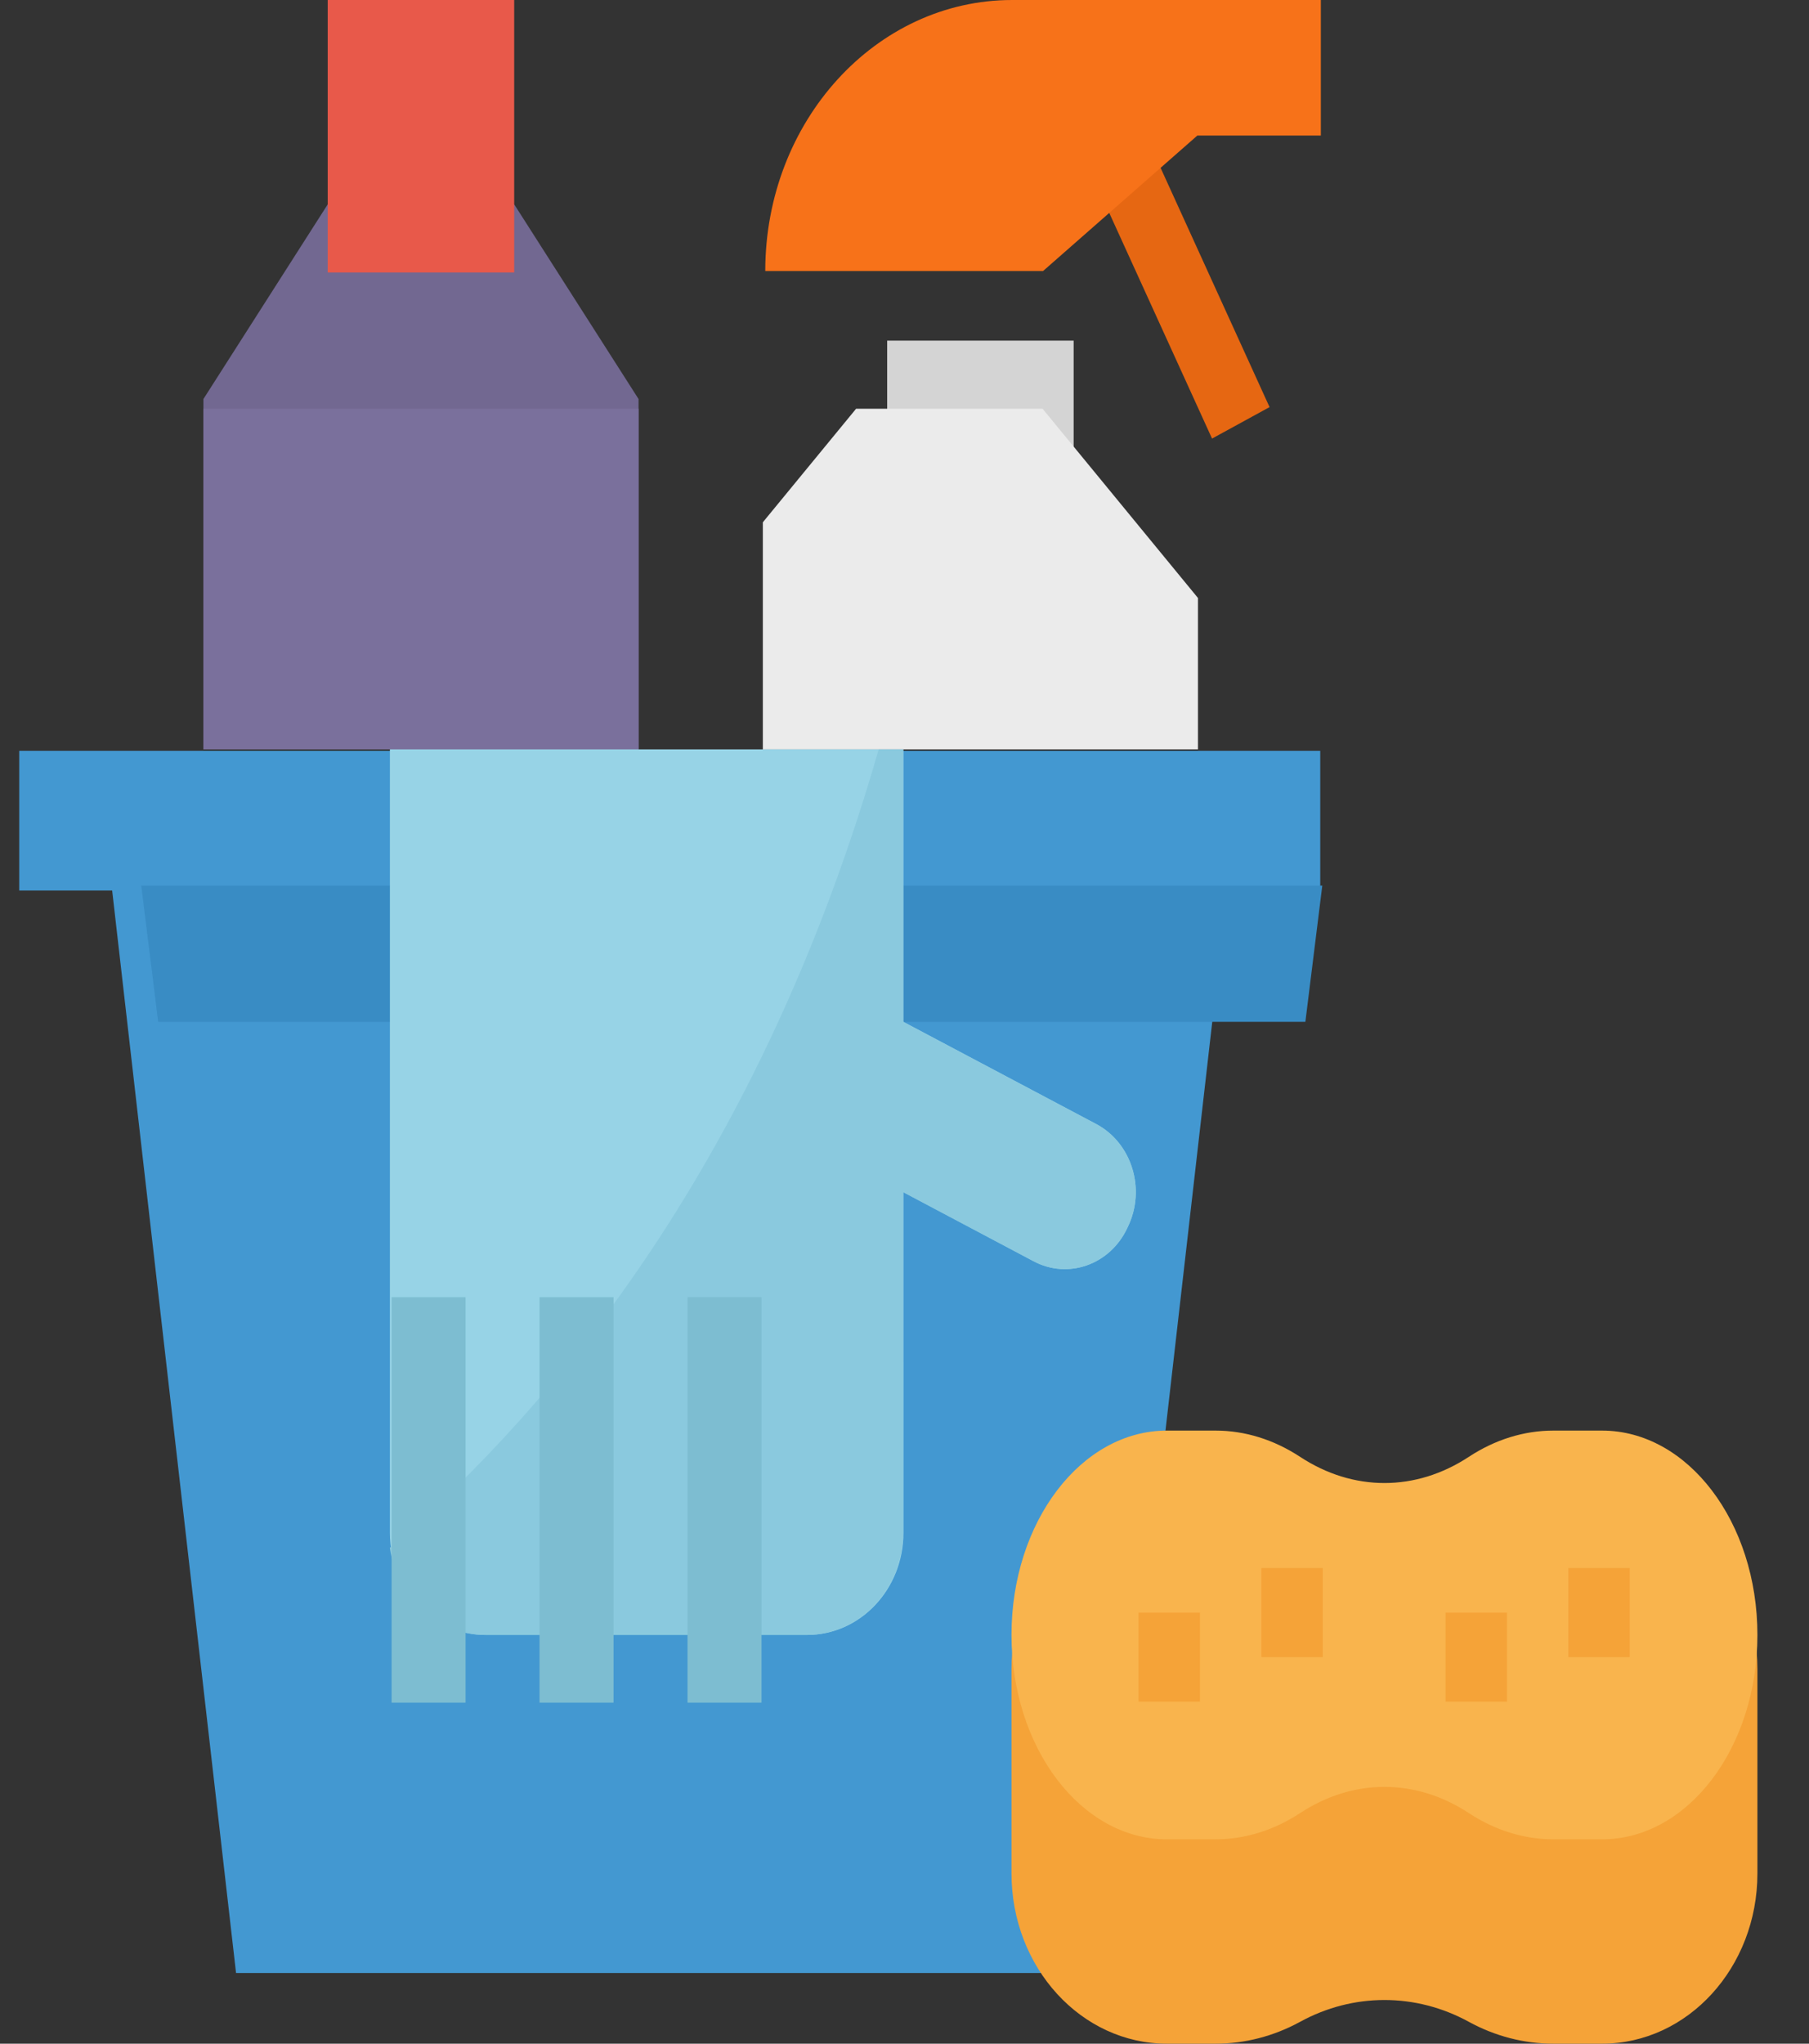 <svg xmlns="http://www.w3.org/2000/svg" width="62" height="70" viewBox="0 0 62 70">
    <rect x="0" y="0" width="62" height="70" fill="#333333" stroke="none"/>
    <g fill="none" fill-rule="evenodd">
        <g fill-rule="nonzero">
            <g>
                <g>
                    <g>
                        <g fill="#4398D1">
                            <path d="M37.237 41.911L7.51 41.911 3.264 4.835 41.483 4.835zM.079.051H44.669V4.835H.079z" transform="translate(-1306 -429) translate(300 346.667) translate(883.42) translate(123.152 82.333) translate(.008 25.667)"/>
                        </g>
                        <path fill="#398CC4" d="M4.269 30.333L4.849 35 44.167 35 44.747 30.333z" transform="translate(-1306 -429) translate(300 346.667) translate(883.42) translate(123.152 82.333)"/>
                        <path fill="#726891" d="M21.313 25.667L6.4 25.667 6.4 13.667 10.66 7 17.052 7 21.313 13.667z" transform="translate(-1306 -429) translate(300 346.667) translate(883.42) translate(123.152 82.333)"/>
                        <path fill="#E8594A" d="M10.66 0H17.051V9.333H10.66z" transform="translate(-1306 -429) translate(300 346.667) translate(883.42) translate(123.152 82.333)"/>
                        <path fill="#7A709C" d="M6.4 14H21.313V25.667H6.4z" transform="translate(-1306 -429) translate(300 346.667) translate(883.42) translate(123.152 82.333)"/>
                        <path fill="#E66712" d="M38.774 4.171L41.02 4.087 40.636 14.926 38.391 15.01z" transform="translate(-1306 -429) translate(300 346.667) translate(883.42) translate(123.152 82.333) rotate(-26.527 39.705 9.549)"/>
                        <g fill="#F77219">
                            <path d="M14.893 0H19.124V4.642H14.893zM9.604 9.284H.083C.083 4.157 3.872 0 8.546 0h6.347v4.642l-5.29 4.642z" transform="translate(-1306 -429) translate(300 346.667) translate(883.42) translate(123.152 82.333) translate(25.573)"/>
                        </g>
                        <path fill="#D4D4D4" d="M29.834 11.667H36.225V16.334H29.834z" transform="translate(-1306 -429) translate(300 346.667) translate(883.42) translate(123.152 82.333)"/>
                        <path fill="#EBEBEB" d="M28.769 14L35.16 14 40.486 20.482 40.486 25.667 25.573 25.667 25.573 17.889z" transform="translate(-1306 -429) translate(300 346.667) translate(883.42) translate(123.152 82.333)"/>
                        <path fill="#F5A338" d="M54.334 51.333h-1.668c-1.004 0-1.995.257-2.894.748-1.822.999-3.967.999-5.789 0-.899-.491-1.89-.748-2.894-.748h-1.668c-2.941 0-5.326 2.612-5.326 5.834v7c0 3.22 2.385 5.833 5.326 5.833h1.668c1.005 0 1.995-.257 2.894-.748 1.822-.998 3.967-.998 5.789 0 .899.491 1.89.748 2.894.748h1.668c2.941 0 5.326-2.612 5.326-5.833v-7c0-3.222-2.385-5.834-5.326-5.834z" transform="translate(-1306 -429) translate(300 346.667) translate(883.42) translate(123.152 82.333)"/>
                        <path fill="#F9B44D" d="M54.334 63h-1.668c-1.004 0-1.995-.308-2.894-.897-1.822-1.199-3.967-1.199-5.789 0-.899.589-1.89.897-2.894.897h-1.668c-2.941 0-5.326-3.135-5.326-7s2.385-7 5.326-7h1.668c1.005 0 1.995.308 2.894.897 1.822 1.199 3.967 1.199 5.789 0 .899-.589 1.89-.897 2.894-.897h1.668c2.941 0 5.326 3.135 5.326 7 0 3.866-2.385 7-5.326 7z" transform="translate(-1306 -429) translate(300 346.667) translate(883.42) translate(123.152 82.333)"/>
                        <g fill="#F5A338">
                            <path d="M14.824.041H16.928V3.092H14.824zM4.303.041H6.407V3.092H4.303zM.094 1.568H2.198V4.619H.094zM10.616 1.568H12.72V4.619H10.616z" transform="translate(-1306 -429) translate(300 346.667) translate(883.42) translate(123.152 82.333) translate(38.356 53.667)"/>
                        </g>
                        <path fill="#97D3E6" d="M30.392 35v-9.333H12.791V52.5c0 1.933 1.477 3.5 3.3 3.5h11.001c1.823 0 3.3-1.567 3.3-3.5V40.833l4.467 2.369c1.178.625 2.61.119 3.2-1.13l.001-.002.028-.058c.616-1.283.134-2.852-1.074-3.504l-.015-.008-6.607-3.5z" transform="translate(-1306 -429) translate(300 346.667) translate(883.42) translate(123.152 82.333)"/>
                        <path fill="#8AC9DE" d="M36.996 38.5L30.378 35v-9.333h-.835C25.542 39.59 18.522 48.1 12.79 53.014 13.028 54.728 14.415 56 16.05 56h11.02c1.827 0 3.307-1.567 3.307-3.5V40.833l4.475 2.369c1.18.625 2.615.119 3.206-1.13v-.002l.028-.058c.617-1.283.135-2.852-1.075-3.504l-.016-.008z" transform="translate(-1306 -429) translate(300 346.667) translate(883.42) translate(123.152 82.333)"/>
                        <g fill="#7DBDD1">
                            <path d="M.059.098H2.595V13.985H.059zM5.13.098H7.666V13.985H5.13zM10.202.098H12.738V13.985H10.202z" transform="translate(-1306 -429) translate(300 346.667) translate(883.42) translate(123.152 82.333) translate(12.79 44.333)"/>
                        </g>
                    </g>
                </g>
            </g>
        </g>
    </g>
</svg>
